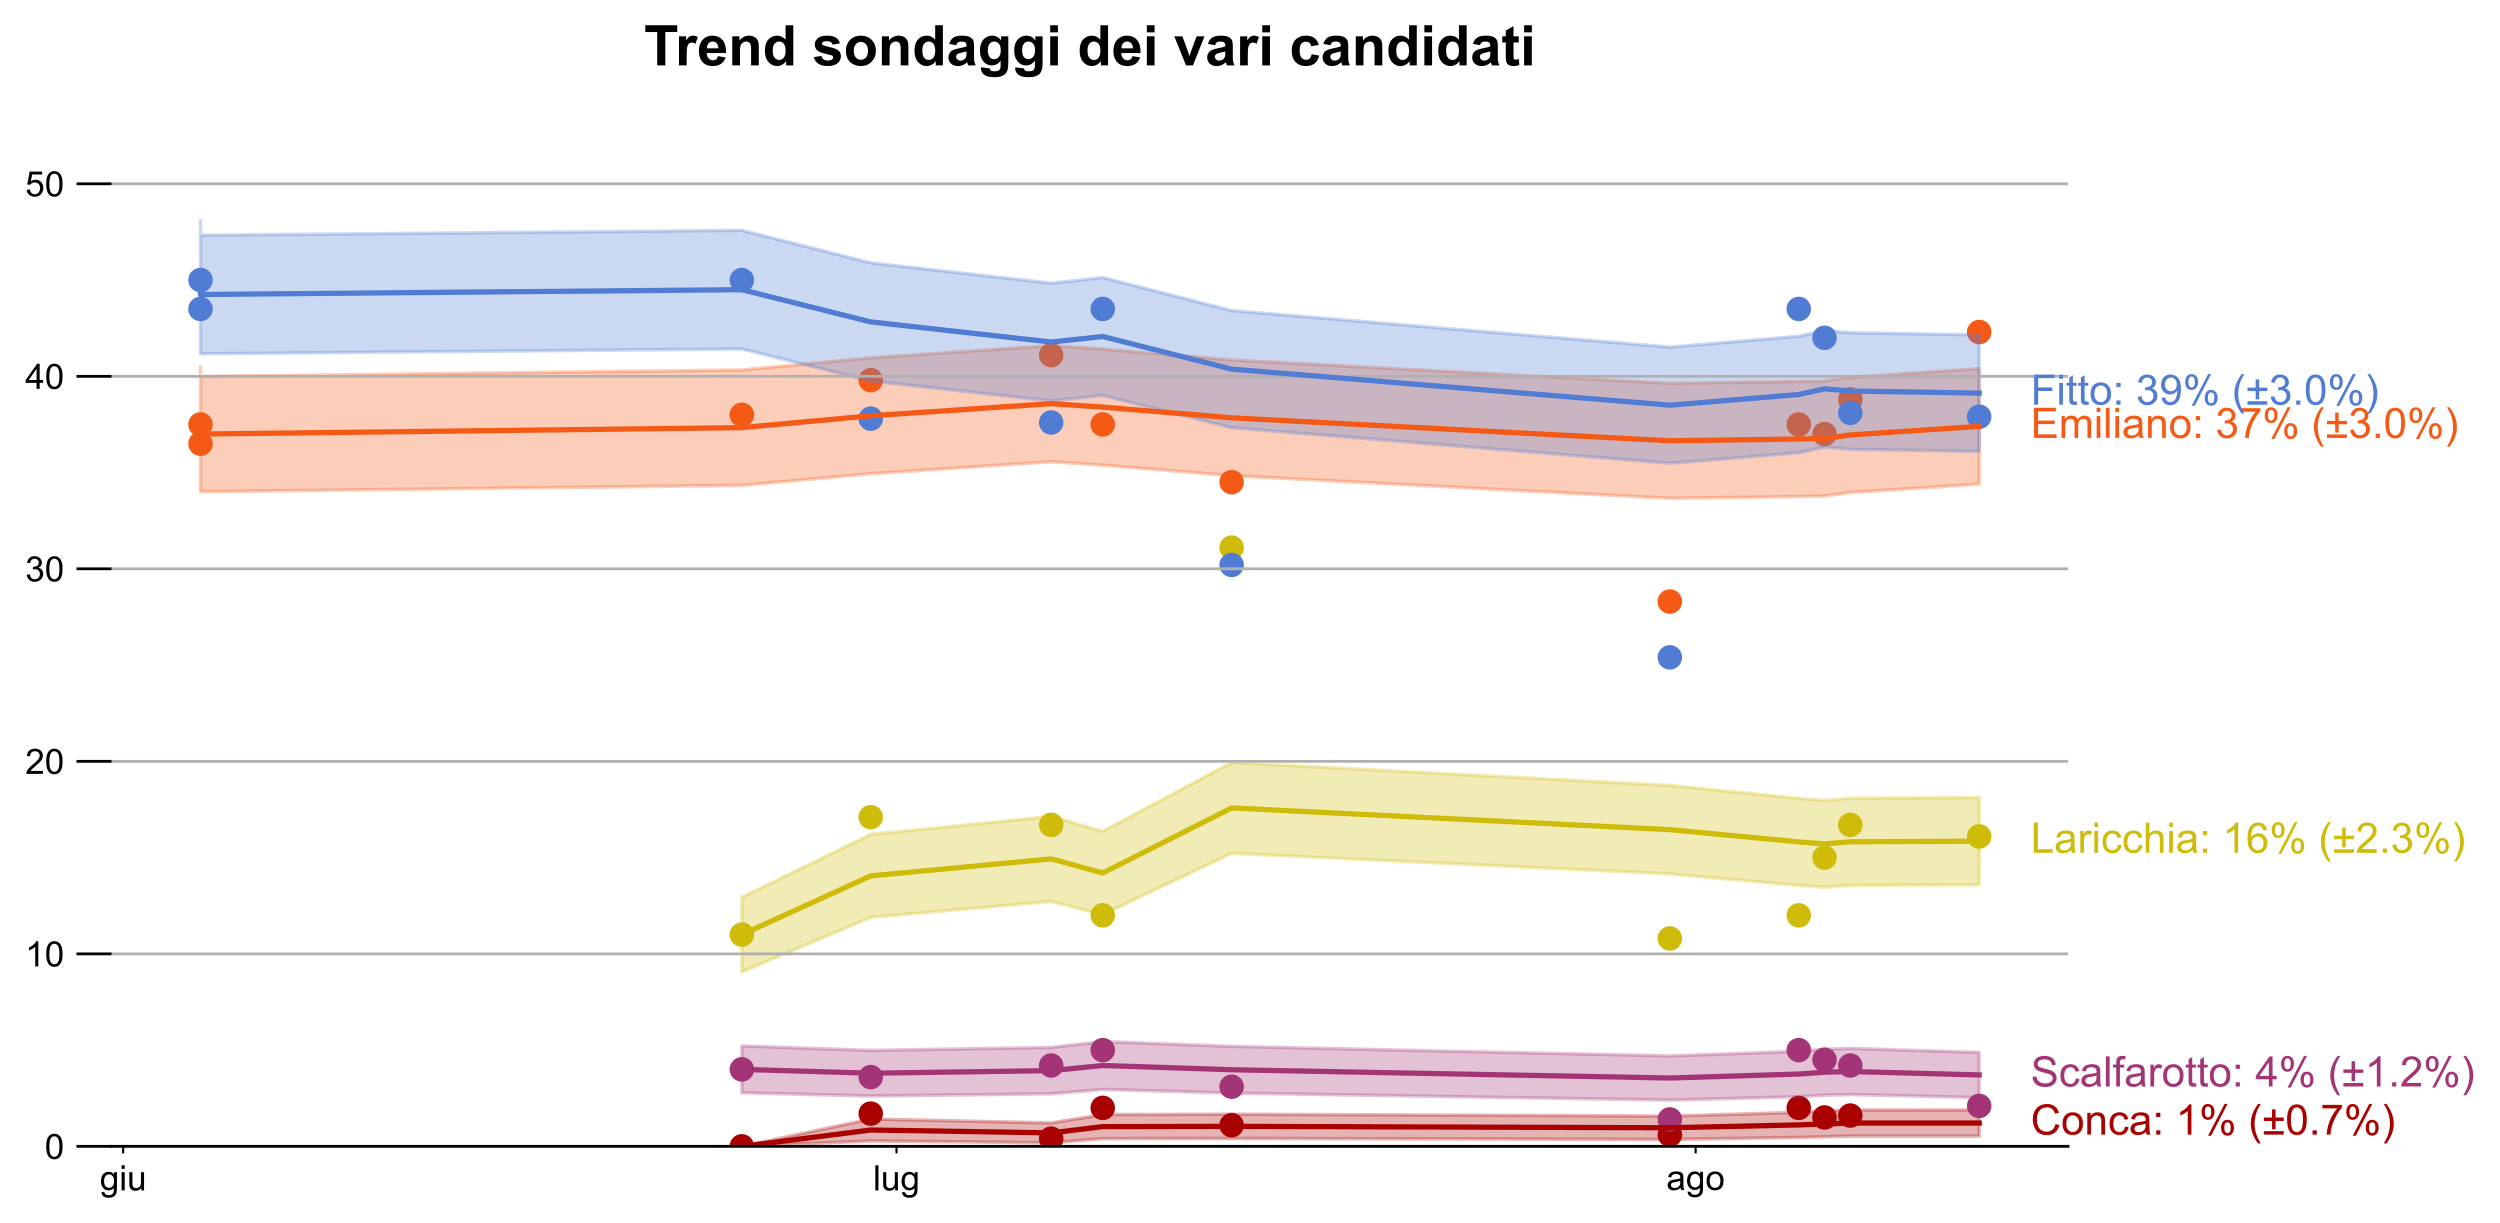 <?xml version="1.0" encoding="utf-8" standalone="no"?>
<!DOCTYPE svg PUBLIC "-//W3C//DTD SVG 1.1//EN"
  "http://www.w3.org/Graphics/SVG/1.1/DTD/svg11.dtd">
<!-- Created with matplotlib (https://matplotlib.org/) -->
<svg height="348.803pt" version="1.1" viewBox="0 0 712.996 348.803" width="712.996pt" xmlns="http://www.w3.org/2000/svg" xmlns:xlink="http://www.w3.org/1999/xlink">
 <defs>
  <style type="text/css">
*{stroke-linecap:butt;stroke-linejoin:round;}
  </style>
 </defs>
 <g id="figure_1">
  <g id="patch_1">
   <path d="M 0 348.803 
L 712.996 348.803 
L 712.996 -0 
L 0 -0 
z
" style="fill:#ffffff;"/>
  </g>
  <g id="axes_1">
   <g id="patch_2">
    <path d="M 31.822 326.94 
L 589.822 326.94 
L 589.822 49.74 
L 31.822 49.74 
z
" style="fill:#ffffff;"/>
   </g>
   <g id="PolyCollection_1">
    <defs>
     <path d="M 211.573 -21.863 
L 211.573 -21.863 
L 248.332 -23.405 
L 299.794 -22.869 
L 314.498 -24.063 
L 351.257 -24.12 
L 476.237 -23.84 
L 512.996 -24.408 
L 520.348 -24.597 
L 527.699 -24.79 
L 564.458 -24.79 
L 564.458 -32.234 
L 564.458 -32.234 
L 527.699 -32.234 
L 520.348 -31.893 
L 512.996 -31.553 
L 476.237 -30.5 
L 351.257 -31.025 
L 314.498 -30.918 
L 299.794 -28.543 
L 248.332 -29.653 
L 211.573 -21.863 
z
" id="m0684ade744" style="stroke:#a90000;stroke-opacity:0.3;"/>
    </defs>
    <g clip-path="url(#pd776c82b28)">
     <use style="fill:#a90000;fill-opacity:0.3;stroke:#a90000;stroke-opacity:0.3;" x="0" xlink:href="#m0684ade744" y="348.803"/>
    </g>
   </g>
   <g id="PathCollection_1">
    <defs>
     <path d="M 0 3 
C 0.796 3 1.559 2.684 2.121 2.121 
C 2.684 1.559 3 0.796 3 0 
C 3 -0.796 2.684 -1.559 2.121 -2.121 
C 1.559 -2.684 0.796 -3 0 -3 
C -0.796 -3 -1.559 -2.684 -2.121 -2.121 
C -2.684 -1.559 -3 -0.796 -3 0 
C -3 0.796 -2.684 1.559 -2.121 2.121 
C -1.559 2.684 -0.796 3 0 3 
z
" id="mf97f4b80a6" style="stroke:#a90000;"/>
    </defs>
    <g clip-path="url(#pd776c82b28)">
     <use style="fill:#a90000;stroke:#a90000;" x="211.573" xlink:href="#mf97f4b80a6" y="326.94"/>
     <use style="fill:#a90000;stroke:#a90000;" x="248.332" xlink:href="#mf97f4b80a6" y="317.606"/>
     <use style="fill:#a90000;stroke:#a90000;" x="299.794" xlink:href="#mf97f4b80a6" y="324.744"/>
     <use style="fill:#a90000;stroke:#a90000;" x="314.498" xlink:href="#mf97f4b80a6" y="315.959"/>
     <use style="fill:#a90000;stroke:#a90000;" x="351.257" xlink:href="#mf97f4b80a6" y="320.901"/>
     <use style="fill:#a90000;stroke:#a90000;" x="476.237" xlink:href="#mf97f4b80a6" y="323.646"/>
     <use style="fill:#a90000;stroke:#a90000;" x="512.996" xlink:href="#mf97f4b80a6" y="315.959"/>
     <use style="fill:#a90000;stroke:#a90000;" x="520.348" xlink:href="#mf97f4b80a6" y="318.704"/>
     <use style="fill:#a90000;stroke:#a90000;" x="527.699" xlink:href="#mf97f4b80a6" y="318.155"/>
    </g>
   </g>
   <g id="PolyCollection_2">
    <defs>
     <path d="M 211.573 -50.493 
L 211.573 -37.156 
L 248.332 -36.22 
L 299.794 -36.843 
L 314.498 -38.096 
L 351.257 -37.062 
L 476.237 -35.057 
L 512.996 -36.02 
L 520.348 -36.453 
L 527.699 -36.635 
L 564.458 -35.8 
L 564.458 -48.664 
L 564.458 -48.664 
L 527.699 -49.793 
L 520.348 -49.548 
L 512.996 -48.962 
L 476.237 -47.651 
L 351.257 -50.367 
L 314.498 -51.748 
L 299.794 -50.073 
L 248.332 -49.233 
L 211.573 -50.493 
z
" id="m49592d110e" style="stroke:#a33475;stroke-opacity:0.3;"/>
    </defs>
    <g clip-path="url(#pd776c82b28)">
     <use style="fill:#a33475;fill-opacity:0.3;stroke:#a33475;stroke-opacity:0.3;" x="0" xlink:href="#m49592d110e" y="348.803"/>
    </g>
   </g>
   <g id="PathCollection_2">
    <defs>
     <path d="M 0 3 
C 0.796 3 1.559 2.684 2.121 2.121 
C 2.684 1.559 3 0.796 3 0 
C 3 -0.796 2.684 -1.559 2.121 -2.121 
C 1.559 -2.684 0.796 -3 0 -3 
C -0.796 -3 -1.559 -2.684 -2.121 -2.121 
C -2.684 -1.559 -3 -0.796 -3 0 
C -3 0.796 -2.684 1.559 -2.121 2.121 
C -1.559 2.684 -0.796 3 0 3 
z
" id="me84d16ad30" style="stroke:#a33475;"/>
    </defs>
    <g clip-path="url(#pd776c82b28)">
     <use style="fill:#a33475;stroke:#a33475;" x="211.573" xlink:href="#me84d16ad30" y="304.978"/>
     <use style="fill:#a33475;stroke:#a33475;" x="248.332" xlink:href="#me84d16ad30" y="307.174"/>
     <use style="fill:#a33475;stroke:#a33475;" x="299.794" xlink:href="#me84d16ad30" y="303.88"/>
     <use style="fill:#a33475;stroke:#a33475;" x="314.498" xlink:href="#me84d16ad30" y="299.488"/>
     <use style="fill:#a33475;stroke:#a33475;" x="351.257" xlink:href="#me84d16ad30" y="309.92"/>
     <use style="fill:#a33475;stroke:#a33475;" x="476.237" xlink:href="#me84d16ad30" y="319.253"/>
     <use style="fill:#a33475;stroke:#a33475;" x="512.996" xlink:href="#me84d16ad30" y="299.488"/>
     <use style="fill:#a33475;stroke:#a33475;" x="520.348" xlink:href="#me84d16ad30" y="302.233"/>
     <use style="fill:#a33475;stroke:#a33475;" x="527.699" xlink:href="#me84d16ad30" y="303.88"/>
     <use style="fill:#a33475;stroke:#a33475;" x="564.458" xlink:href="#me84d16ad30" y="315.41"/>
    </g>
   </g>
   <g id="PolyCollection_3">
    <defs>
     <path d="M 211.573 -92.905 
L 211.573 -71.61 
L 248.332 -87.178 
L 299.794 -91.724 
L 314.498 -87.949 
L 351.257 -105.431 
L 476.237 -99.564 
L 512.996 -96.273 
L 520.348 -95.747 
L 527.699 -96.314 
L 564.458 -96.458 
L 564.458 -121.314 
L 564.458 -121.314 
L 527.699 -121.153 
L 520.348 -120.515 
L 512.996 -121.107 
L 476.237 -124.796 
L 351.257 -131.338 
L 314.498 -111.705 
L 299.794 -115.982 
L 248.332 -110.829 
L 211.573 -92.905 
z
" id="m921dc2a97c" style="stroke:#cfbb0a;stroke-opacity:0.3;"/>
    </defs>
    <g clip-path="url(#pd776c82b28)">
     <use style="fill:#cfbb0a;fill-opacity:0.3;stroke:#cfbb0a;stroke-opacity:0.3;" x="0" xlink:href="#m921dc2a97c" y="348.803"/>
    </g>
   </g>
   <g id="PathCollection_3">
    <defs>
     <path d="M 0 3 
C 0.796 3 1.559 2.684 2.121 2.121 
C 2.684 1.559 3 0.796 3 0 
C 3 -0.796 2.684 -1.559 2.121 -2.121 
C 1.559 -2.684 0.796 -3 0 -3 
C -0.796 -3 -1.559 -2.684 -2.121 -2.121 
C -2.684 -1.559 -3 -0.796 -3 0 
C -3 0.796 -2.684 1.559 -2.121 2.121 
C -1.559 2.684 -0.796 3 0 3 
z
" id="m0a7b2b3f2d" style="stroke:#cfbb0a;"/>
    </defs>
    <g clip-path="url(#pd776c82b28)">
     <use style="fill:#cfbb0a;stroke:#cfbb0a;" x="211.573" xlink:href="#m0a7b2b3f2d" y="266.545"/>
     <use style="fill:#cfbb0a;stroke:#cfbb0a;" x="248.332" xlink:href="#m0a7b2b3f2d" y="233.053"/>
     <use style="fill:#cfbb0a;stroke:#cfbb0a;" x="299.794" xlink:href="#m0a7b2b3f2d" y="235.249"/>
     <use style="fill:#cfbb0a;stroke:#cfbb0a;" x="314.498" xlink:href="#m0a7b2b3f2d" y="261.055"/>
     <use style="fill:#cfbb0a;stroke:#cfbb0a;" x="351.257" xlink:href="#m0a7b2b3f2d" y="156.187"/>
     <use style="fill:#cfbb0a;stroke:#cfbb0a;" x="476.237" xlink:href="#m0a7b2b3f2d" y="267.643"/>
     <use style="fill:#cfbb0a;stroke:#cfbb0a;" x="512.996" xlink:href="#m0a7b2b3f2d" y="261.055"/>
     <use style="fill:#cfbb0a;stroke:#cfbb0a;" x="520.348" xlink:href="#m0a7b2b3f2d" y="244.583"/>
     <use style="fill:#cfbb0a;stroke:#cfbb0a;" x="527.699" xlink:href="#m0a7b2b3f2d" y="235.249"/>
     <use style="fill:#cfbb0a;stroke:#cfbb0a;" x="564.458" xlink:href="#m0a7b2b3f2d" y="238.544"/>
    </g>
   </g>
   <g id="PolyCollection_4">
    <defs>
     <path d="M 57.186 -244.229 
L 57.186 -211.28 
L 57.186 -208.579 
L 211.573 -210.379 
L 248.332 -213.711 
L 299.794 -217.119 
L 314.498 -216.145 
L 351.257 -213.132 
L 476.237 -206.69 
L 512.996 -207.2 
L 520.348 -207.338 
L 527.699 -208.334 
L 564.458 -210.739 
L 564.458 -243.671 
L 564.458 -243.671 
L 527.699 -241.185 
L 520.348 -240.155 
L 512.996 -240.012 
L 476.237 -239.485 
L 351.257 -246.141 
L 314.498 -249.247 
L 299.794 -250.249 
L 248.332 -246.739 
L 211.573 -243.299 
L 57.186 -241.439 
L 57.186 -244.229 
z
" id="m15ef8a13a1" style="stroke:#f55916;stroke-opacity:0.3;"/>
    </defs>
    <g clip-path="url(#pd776c82b28)">
     <use style="fill:#f55916;fill-opacity:0.3;stroke:#f55916;stroke-opacity:0.3;" x="0" xlink:href="#m15ef8a13a1" y="348.803"/>
    </g>
   </g>
   <g id="PathCollection_4">
    <defs>
     <path d="M 0 3 
C 0.796 3 1.559 2.684 2.121 2.121 
C 2.684 1.559 3 0.796 3 0 
C 3 -0.796 2.684 -1.559 2.121 -2.121 
C 1.559 -2.684 0.796 -3 0 -3 
C -0.796 -3 -1.559 -2.684 -2.121 -2.121 
C -2.684 -1.559 -3 -0.796 -3 0 
C -3 0.796 -2.684 1.559 -2.121 2.121 
C -1.559 2.684 -0.796 3 0 3 
z
" id="m35e2f40c7d" style="stroke:#f55916;"/>
    </defs>
    <g clip-path="url(#pd776c82b28)">
     <use style="fill:#f55916;stroke:#f55916;" x="57.186" xlink:href="#m35e2f40c7d" y="121.048"/>
     <use style="fill:#f55916;stroke:#f55916;" x="57.186" xlink:href="#m35e2f40c7d" y="126.539"/>
     <use style="fill:#f55916;stroke:#f55916;" x="211.573" xlink:href="#m35e2f40c7d" y="118.303"/>
     <use style="fill:#f55916;stroke:#f55916;" x="248.332" xlink:href="#m35e2f40c7d" y="108.42"/>
     <use style="fill:#f55916;stroke:#f55916;" x="299.794" xlink:href="#m35e2f40c7d" y="101.283"/>
     <use style="fill:#f55916;stroke:#f55916;" x="314.498" xlink:href="#m35e2f40c7d" y="121.048"/>
     <use style="fill:#f55916;stroke:#f55916;" x="351.257" xlink:href="#m35e2f40c7d" y="137.52"/>
     <use style="fill:#f55916;stroke:#f55916;" x="476.237" xlink:href="#m35e2f40c7d" y="171.56"/>
     <use style="fill:#f55916;stroke:#f55916;" x="512.996" xlink:href="#m35e2f40c7d" y="121.048"/>
     <use style="fill:#f55916;stroke:#f55916;" x="520.348" xlink:href="#m35e2f40c7d" y="123.793"/>
     <use style="fill:#f55916;stroke:#f55916;" x="527.699" xlink:href="#m35e2f40c7d" y="113.911"/>
     <use style="fill:#f55916;stroke:#f55916;" x="564.458" xlink:href="#m35e2f40c7d" y="94.694"/>
    </g>
   </g>
   <g id="PolyCollection_5">
    <defs>
     <path d="M 57.186 -285.863 
L 57.186 -252.003 
L 57.186 -247.913 
L 211.573 -249.276 
L 248.332 -240.152 
L 299.794 -234.47 
L 314.498 -236.028 
L 351.257 -226.823 
L 476.237 -216.686 
L 512.996 -219.693 
L 520.348 -221.287 
L 527.699 -220.672 
L 564.458 -220.069 
L 564.458 -253.284 
L 564.458 -253.284 
L 527.699 -253.904 
L 520.348 -254.536 
L 512.996 -252.898 
L 476.237 -249.804 
L 351.257 -260.216 
L 314.498 -269.627 
L 299.794 -268.037 
L 248.332 -273.83 
L 211.573 -283.099 
L 57.186 -281.717 
L 57.186 -285.863 
z
" id="m60227c0735" style="stroke:#507cd4;stroke-opacity:0.3;"/>
    </defs>
    <g clip-path="url(#pd776c82b28)">
     <use style="fill:#507cd4;fill-opacity:0.3;stroke:#507cd4;stroke-opacity:0.3;" x="0" xlink:href="#m60227c0735" y="348.803"/>
    </g>
   </g>
   <g id="PathCollection_5">
    <defs>
     <path d="M 0 3 
C 0.796 3 1.559 2.684 2.121 2.121 
C 2.684 1.559 3 0.796 3 0 
C 3 -0.796 2.684 -1.559 2.121 -2.121 
C 1.559 -2.684 0.796 -3 0 -3 
C -0.796 -3 -1.559 -2.684 -2.121 -2.121 
C -2.684 -1.559 -3 -0.796 -3 0 
C -3 0.796 -2.684 1.559 -2.121 2.121 
C -1.559 2.684 -0.796 3 0 3 
z
" id="m21b95f2ea3" style="stroke:#507cd4;"/>
    </defs>
    <g clip-path="url(#pd776c82b28)">
     <use style="fill:#507cd4;stroke:#507cd4;" x="57.186" xlink:href="#m21b95f2ea3" y="79.87"/>
     <use style="fill:#507cd4;stroke:#507cd4;" x="57.186" xlink:href="#m21b95f2ea3" y="88.105"/>
     <use style="fill:#507cd4;stroke:#507cd4;" x="211.573" xlink:href="#m21b95f2ea3" y="79.87"/>
     <use style="fill:#507cd4;stroke:#507cd4;" x="248.332" xlink:href="#m21b95f2ea3" y="119.401"/>
     <use style="fill:#507cd4;stroke:#507cd4;" x="299.794" xlink:href="#m21b95f2ea3" y="120.499"/>
     <use style="fill:#507cd4;stroke:#507cd4;" x="314.498" xlink:href="#m21b95f2ea3" y="88.105"/>
     <use style="fill:#507cd4;stroke:#507cd4;" x="351.257" xlink:href="#m21b95f2ea3" y="161.128"/>
     <use style="fill:#507cd4;stroke:#507cd4;" x="476.237" xlink:href="#m21b95f2ea3" y="187.483"/>
     <use style="fill:#507cd4;stroke:#507cd4;" x="512.996" xlink:href="#m21b95f2ea3" y="88.105"/>
     <use style="fill:#507cd4;stroke:#507cd4;" x="520.348" xlink:href="#m21b95f2ea3" y="96.341"/>
     <use style="fill:#507cd4;stroke:#507cd4;" x="527.699" xlink:href="#m21b95f2ea3" y="117.754"/>
     <use style="fill:#507cd4;stroke:#507cd4;" x="564.458" xlink:href="#m21b95f2ea3" y="118.852"/>
    </g>
   </g>
   <g id="matplotlib.axis_1">
    <g id="xtick_1">
     <g id="line2d_1">
      <defs>
       <path d="M 0 0 
L 0 2 
" id="m50c70772ca" style="stroke:#000000;stroke-width:0.6;"/>
      </defs>
      <g>
       <use style="stroke:#000000;stroke-width:0.6;" x="35.13" xlink:href="#m50c70772ca" y="326.94"/>
      </g>
     </g>
     <g id="text_1">
      <!-- giu -->
      <defs>
       <path d="M 4.984 -4.297 
L 13.531 -5.562 
Q 14.062 -9.516 16.5 -11.328 
Q 19.781 -13.766 25.438 -13.766 
Q 31.547 -13.766 34.859 -11.328 
Q 38.188 -8.891 39.359 -4.5 
Q 40.047 -1.812 39.984 6.781 
Q 34.234 0 25.641 0 
Q 14.938 0 9.078 7.719 
Q 3.219 15.438 3.219 26.219 
Q 3.219 33.641 5.906 39.906 
Q 8.594 46.188 13.688 49.609 
Q 18.797 53.031 25.688 53.031 
Q 34.859 53.031 40.828 45.609 
L 40.828 51.859 
L 48.922 51.859 
L 48.922 7.031 
Q 48.922 -5.078 46.453 -10.125 
Q 44 -15.188 38.641 -18.109 
Q 33.297 -21.047 25.484 -21.047 
Q 16.219 -21.047 10.5 -16.875 
Q 4.781 -12.703 4.984 -4.297 
z
M 12.25 26.859 
Q 12.25 16.656 16.297 11.969 
Q 20.359 7.281 26.469 7.281 
Q 32.516 7.281 36.609 11.938 
Q 40.719 16.609 40.719 26.562 
Q 40.719 36.078 36.5 40.906 
Q 32.281 45.75 26.312 45.75 
Q 20.453 45.75 16.344 40.984 
Q 12.25 36.234 12.25 26.859 
z
" id="ArialMT-103"/>
       <path d="M 6.641 61.469 
L 6.641 71.578 
L 15.438 71.578 
L 15.438 61.469 
z
M 6.641 0 
L 6.641 51.859 
L 15.438 51.859 
L 15.438 0 
z
" id="ArialMT-105"/>
       <path d="M 40.578 0 
L 40.578 7.625 
Q 34.516 -1.172 24.125 -1.172 
Q 19.531 -1.172 15.547 0.578 
Q 11.578 2.344 9.641 5 
Q 7.719 7.672 6.938 11.531 
Q 6.391 14.109 6.391 19.734 
L 6.391 51.859 
L 15.188 51.859 
L 15.188 23.094 
Q 15.188 16.219 15.719 13.812 
Q 16.547 10.359 19.234 8.375 
Q 21.922 6.391 25.875 6.391 
Q 29.828 6.391 33.297 8.422 
Q 36.766 10.453 38.203 13.938 
Q 39.656 17.438 39.656 24.078 
L 39.656 51.859 
L 48.438 51.859 
L 48.438 0 
z
" id="ArialMT-117"/>
      </defs>
      <g transform="translate(28.458 339.498)scale(0.1 -0.1)">
       <use xlink:href="#ArialMT-103"/>
       <use x="55.615" xlink:href="#ArialMT-105"/>
       <use x="77.832" xlink:href="#ArialMT-117"/>
      </g>
     </g>
    </g>
    <g id="xtick_2">
     <g id="line2d_2">
      <g>
       <use style="stroke:#000000;stroke-width:0.6;" x="255.684" xlink:href="#m50c70772ca" y="326.94"/>
      </g>
     </g>
     <g id="text_2">
      <!-- lug -->
      <defs>
       <path d="M 6.391 0 
L 6.391 71.578 
L 15.188 71.578 
L 15.188 0 
z
" id="ArialMT-108"/>
      </defs>
      <g transform="translate(249.012 339.498)scale(0.1 -0.1)">
       <use xlink:href="#ArialMT-108"/>
       <use x="22.217" xlink:href="#ArialMT-117"/>
       <use x="77.832" xlink:href="#ArialMT-103"/>
      </g>
     </g>
    </g>
    <g id="xtick_3">
     <g id="line2d_3">
      <g>
       <use style="stroke:#000000;stroke-width:0.6;" x="483.589" xlink:href="#m50c70772ca" y="326.94"/>
      </g>
     </g>
     <g id="text_3">
      <!-- ago -->
      <defs>
       <path d="M 40.438 6.391 
Q 35.547 2.25 31.031 0.531 
Q 26.516 -1.172 21.344 -1.172 
Q 12.797 -1.172 8.203 3 
Q 3.609 7.172 3.609 13.672 
Q 3.609 17.484 5.344 20.625 
Q 7.078 23.781 9.891 25.688 
Q 12.703 27.594 16.219 28.562 
Q 18.797 29.25 24.031 29.891 
Q 34.672 31.156 39.703 32.906 
Q 39.75 34.719 39.75 35.203 
Q 39.75 40.578 37.25 42.781 
Q 33.891 45.75 27.25 45.75 
Q 21.047 45.75 18.094 43.578 
Q 15.141 41.406 13.719 35.891 
L 5.125 37.062 
Q 6.297 42.578 8.984 45.969 
Q 11.672 49.359 16.75 51.188 
Q 21.828 53.031 28.516 53.031 
Q 35.156 53.031 39.297 51.469 
Q 43.453 49.906 45.406 47.531 
Q 47.359 45.172 48.141 41.547 
Q 48.578 39.312 48.578 33.453 
L 48.578 21.734 
Q 48.578 9.469 49.141 6.219 
Q 49.703 2.984 51.375 0 
L 42.188 0 
Q 40.828 2.734 40.438 6.391 
z
M 39.703 26.031 
Q 34.906 24.078 25.344 22.703 
Q 19.922 21.922 17.672 20.938 
Q 15.438 19.969 14.203 18.094 
Q 12.984 16.219 12.984 13.922 
Q 12.984 10.406 15.641 8.062 
Q 18.312 5.719 23.438 5.719 
Q 28.516 5.719 32.469 7.938 
Q 36.422 10.156 38.281 14.016 
Q 39.703 17 39.703 22.797 
z
" id="ArialMT-97"/>
       <path d="M 3.328 25.922 
Q 3.328 40.328 11.328 47.266 
Q 18.016 53.031 27.641 53.031 
Q 38.328 53.031 45.109 46.016 
Q 51.906 39.016 51.906 26.656 
Q 51.906 16.656 48.906 10.906 
Q 45.906 5.172 40.156 2 
Q 34.422 -1.172 27.641 -1.172 
Q 16.75 -1.172 10.031 5.812 
Q 3.328 12.797 3.328 25.922 
z
M 12.359 25.922 
Q 12.359 15.969 16.703 11.016 
Q 21.047 6.062 27.641 6.062 
Q 34.188 6.062 38.531 11.031 
Q 42.875 16.016 42.875 26.219 
Q 42.875 35.844 38.5 40.797 
Q 34.125 45.75 27.641 45.75 
Q 21.047 45.75 16.703 40.812 
Q 12.359 35.891 12.359 25.922 
z
" id="ArialMT-111"/>
      </defs>
      <g transform="translate(475.247 339.381)scale(0.1 -0.1)">
       <use xlink:href="#ArialMT-97"/>
       <use x="55.615" xlink:href="#ArialMT-103"/>
       <use x="111.23" xlink:href="#ArialMT-111"/>
      </g>
     </g>
    </g>
   </g>
   <g id="matplotlib.axis_2">
    <g id="ytick_1">
     <g id="line2d_4">
      <path clip-path="url(#pd776c82b28)" d="M 31.822 326.94 
L 589.822 326.94 
" style="fill:none;stroke:#b0b0b0;stroke-linecap:square;stroke-width:0.8;"/>
     </g>
     <g id="line2d_5">
      <defs>
       <path d="M 0 0 
L -10 0 
" id="m7cafe584ad" style="stroke:#000000;stroke-width:0.8;"/>
      </defs>
      <g>
       <use style="stroke:#000000;stroke-width:0.8;" x="31.822" xlink:href="#m7cafe584ad" y="326.94"/>
      </g>
     </g>
     <g id="text_4">
      <!-- 0 -->
      <defs>
       <path d="M 4.156 35.297 
Q 4.156 48 6.766 55.734 
Q 9.375 63.484 14.516 67.672 
Q 19.672 71.875 27.484 71.875 
Q 33.25 71.875 37.594 69.547 
Q 41.938 67.234 44.766 62.859 
Q 47.609 58.5 49.219 52.219 
Q 50.828 45.953 50.828 35.297 
Q 50.828 22.703 48.234 14.969 
Q 45.656 7.234 40.5 3 
Q 35.359 -1.219 27.484 -1.219 
Q 17.141 -1.219 11.234 6.203 
Q 4.156 15.141 4.156 35.297 
z
M 13.188 35.297 
Q 13.188 17.672 17.312 11.828 
Q 21.438 6 27.484 6 
Q 33.547 6 37.672 11.859 
Q 41.797 17.719 41.797 35.297 
Q 41.797 52.984 37.672 58.781 
Q 33.547 64.594 27.391 64.594 
Q 21.344 64.594 17.719 59.469 
Q 13.188 52.938 13.188 35.297 
z
" id="ArialMT-48"/>
      </defs>
      <g transform="translate(12.761 330.519)scale(0.1 -0.1)">
       <use xlink:href="#ArialMT-48"/>
      </g>
     </g>
    </g>
    <g id="ytick_2">
     <g id="line2d_6">
      <path clip-path="url(#pd776c82b28)" d="M 31.822 272.036 
L 589.822 272.036 
" style="fill:none;stroke:#b0b0b0;stroke-linecap:square;stroke-width:0.8;"/>
     </g>
     <g id="line2d_7">
      <g>
       <use style="stroke:#000000;stroke-width:0.8;" x="31.822" xlink:href="#m7cafe584ad" y="272.036"/>
      </g>
     </g>
     <g id="text_5">
      <!-- 10 -->
      <defs>
       <path d="M 37.25 0 
L 28.469 0 
L 28.469 56 
Q 25.297 52.984 20.141 49.953 
Q 14.984 46.922 10.891 45.406 
L 10.891 53.906 
Q 18.266 57.375 23.781 62.297 
Q 29.297 67.234 31.594 71.875 
L 37.25 71.875 
z
" id="ArialMT-49"/>
      </defs>
      <g transform="translate(7.2 275.614)scale(0.1 -0.1)">
       <use xlink:href="#ArialMT-49"/>
       <use x="55.615" xlink:href="#ArialMT-48"/>
      </g>
     </g>
    </g>
    <g id="ytick_3">
     <g id="line2d_8">
      <path clip-path="url(#pd776c82b28)" d="M 31.822 217.131 
L 589.822 217.131 
" style="fill:none;stroke:#b0b0b0;stroke-linecap:square;stroke-width:0.8;"/>
     </g>
     <g id="line2d_9">
      <g>
       <use style="stroke:#000000;stroke-width:0.8;" x="31.822" xlink:href="#m7cafe584ad" y="217.131"/>
      </g>
     </g>
     <g id="text_6">
      <!-- 20 -->
      <defs>
       <path d="M 50.344 8.453 
L 50.344 0 
L 3.031 0 
Q 2.938 3.172 4.047 6.109 
Q 5.859 10.938 9.828 15.625 
Q 13.812 20.312 21.344 26.469 
Q 33.016 36.031 37.109 41.625 
Q 41.219 47.219 41.219 52.203 
Q 41.219 57.422 37.469 61 
Q 33.734 64.594 27.734 64.594 
Q 21.391 64.594 17.578 60.781 
Q 13.766 56.984 13.719 50.25 
L 4.688 51.172 
Q 5.609 61.281 11.656 66.578 
Q 17.719 71.875 27.938 71.875 
Q 38.234 71.875 44.234 66.156 
Q 50.25 60.453 50.25 52 
Q 50.25 47.703 48.484 43.547 
Q 46.734 39.406 42.656 34.812 
Q 38.578 30.219 29.109 22.219 
Q 21.188 15.578 18.938 13.203 
Q 16.703 10.844 15.234 8.453 
z
" id="ArialMT-50"/>
      </defs>
      <g transform="translate(7.2 220.71)scale(0.1 -0.1)">
       <use xlink:href="#ArialMT-50"/>
       <use x="55.615" xlink:href="#ArialMT-48"/>
      </g>
     </g>
    </g>
    <g id="ytick_4">
     <g id="line2d_10">
      <path clip-path="url(#pd776c82b28)" d="M 31.822 162.227 
L 589.822 162.227 
" style="fill:none;stroke:#b0b0b0;stroke-linecap:square;stroke-width:0.8;"/>
     </g>
     <g id="line2d_11">
      <g>
       <use style="stroke:#000000;stroke-width:0.8;" x="31.822" xlink:href="#m7cafe584ad" y="162.227"/>
      </g>
     </g>
     <g id="text_7">
      <!-- 30 -->
      <defs>
       <path d="M 4.203 18.891 
L 12.984 20.062 
Q 14.5 12.594 18.141 9.297 
Q 21.781 6 27 6 
Q 33.203 6 37.469 10.297 
Q 41.75 14.594 41.75 20.953 
Q 41.75 27 37.797 30.922 
Q 33.844 34.859 27.734 34.859 
Q 25.25 34.859 21.531 33.891 
L 22.516 41.609 
Q 23.391 41.5 23.922 41.5 
Q 29.547 41.5 34.031 44.422 
Q 38.531 47.359 38.531 53.469 
Q 38.531 58.297 35.25 61.469 
Q 31.984 64.656 26.812 64.656 
Q 21.688 64.656 18.266 61.422 
Q 14.844 58.203 13.875 51.766 
L 5.078 53.328 
Q 6.688 62.156 12.391 67.016 
Q 18.109 71.875 26.609 71.875 
Q 32.469 71.875 37.391 69.359 
Q 42.328 66.844 44.938 62.5 
Q 47.562 58.156 47.562 53.266 
Q 47.562 48.641 45.062 44.828 
Q 42.578 41.016 37.703 38.766 
Q 44.047 37.312 47.562 32.688 
Q 51.078 28.078 51.078 21.141 
Q 51.078 11.766 44.234 5.25 
Q 37.406 -1.266 26.953 -1.266 
Q 17.531 -1.266 11.297 4.344 
Q 5.078 9.969 4.203 18.891 
z
" id="ArialMT-51"/>
      </defs>
      <g transform="translate(7.2 165.805)scale(0.1 -0.1)">
       <use xlink:href="#ArialMT-51"/>
       <use x="55.615" xlink:href="#ArialMT-48"/>
      </g>
     </g>
    </g>
    <g id="ytick_5">
     <g id="line2d_12">
      <path clip-path="url(#pd776c82b28)" d="M 31.822 107.322 
L 589.822 107.322 
" style="fill:none;stroke:#b0b0b0;stroke-linecap:square;stroke-width:0.8;"/>
     </g>
     <g id="line2d_13">
      <g>
       <use style="stroke:#000000;stroke-width:0.8;" x="31.822" xlink:href="#m7cafe584ad" y="107.322"/>
      </g>
     </g>
     <g id="text_8">
      <!-- 40 -->
      <defs>
       <path d="M 32.328 0 
L 32.328 17.141 
L 1.266 17.141 
L 1.266 25.203 
L 33.938 71.578 
L 41.109 71.578 
L 41.109 25.203 
L 50.781 25.203 
L 50.781 17.141 
L 41.109 17.141 
L 41.109 0 
z
M 32.328 25.203 
L 32.328 57.469 
L 9.906 25.203 
z
" id="ArialMT-52"/>
      </defs>
      <g transform="translate(7.2 110.901)scale(0.1 -0.1)">
       <use xlink:href="#ArialMT-52"/>
       <use x="55.615" xlink:href="#ArialMT-48"/>
      </g>
     </g>
    </g>
    <g id="ytick_6">
     <g id="line2d_14">
      <path clip-path="url(#pd776c82b28)" d="M 31.822 52.418 
L 589.822 52.418 
" style="fill:none;stroke:#b0b0b0;stroke-linecap:square;stroke-width:0.8;"/>
     </g>
     <g id="line2d_15">
      <g>
       <use style="stroke:#000000;stroke-width:0.8;" x="31.822" xlink:href="#m7cafe584ad" y="52.418"/>
      </g>
     </g>
     <g id="text_9">
      <!-- 50 -->
      <defs>
       <path d="M 4.156 18.75 
L 13.375 19.531 
Q 14.406 12.797 18.141 9.391 
Q 21.875 6 27.156 6 
Q 33.5 6 37.891 10.781 
Q 42.281 15.578 42.281 23.484 
Q 42.281 31 38.062 35.344 
Q 33.844 39.703 27 39.703 
Q 22.75 39.703 19.328 37.766 
Q 15.922 35.844 13.969 32.766 
L 5.719 33.844 
L 12.641 70.609 
L 48.25 70.609 
L 48.25 62.203 
L 19.672 62.203 
L 15.828 42.969 
Q 22.266 47.469 29.344 47.469 
Q 38.719 47.469 45.156 40.969 
Q 51.609 34.469 51.609 24.266 
Q 51.609 14.547 45.953 7.469 
Q 39.062 -1.219 27.156 -1.219 
Q 17.391 -1.219 11.203 4.25 
Q 5.031 9.719 4.156 18.75 
z
" id="ArialMT-53"/>
      </defs>
      <g transform="translate(7.2 55.996)scale(0.1 -0.1)">
       <use xlink:href="#ArialMT-53"/>
       <use x="55.615" xlink:href="#ArialMT-48"/>
      </g>
     </g>
    </g>
   </g>
   <g id="line2d_16">
    <path clip-path="url(#pd776c82b28)" d="M 211.573 326.94 
L 248.332 322.273 
L 299.794 323.097 
L 314.498 321.312 
L 351.257 321.23 
L 476.237 321.633 
L 512.996 320.822 
L 520.348 320.557 
L 527.699 320.29 
L 564.458 320.29 
" style="fill:none;stroke:#a90000;stroke-linecap:square;stroke-width:1.5;"/>
   </g>
   <g id="line2d_17">
    <path clip-path="url(#pd776c82b28)" d="M 211.573 304.978 
L 248.332 306.076 
L 299.794 305.344 
L 314.498 303.88 
L 351.257 305.088 
L 476.237 307.449 
L 512.996 306.312 
L 520.348 305.802 
L 527.699 305.588 
L 564.458 306.57 
" style="fill:none;stroke:#a33475;stroke-linecap:square;stroke-width:1.5;"/>
   </g>
   <g id="line2d_18">
    <path clip-path="url(#pd776c82b28)" d="M 211.573 266.545 
L 248.332 249.799 
L 299.794 244.949 
L 314.498 248.976 
L 351.257 230.418 
L 476.237 236.622 
L 512.996 240.112 
L 520.348 240.671 
L 527.699 240.069 
L 564.458 239.916 
" style="fill:none;stroke:#cfbb0a;stroke-linecap:square;stroke-width:1.5;"/>
   </g>
   <g id="line2d_19">
    <path clip-path="url(#pd776c82b28)" d="M 57.186 121.048 
L 57.186 123.793 
L 211.573 121.963 
L 248.332 118.577 
L 299.794 115.118 
L 314.498 116.107 
L 351.257 119.166 
L 476.237 125.715 
L 512.996 125.196 
L 520.348 125.056 
L 527.699 124.043 
L 564.458 121.597 
" style="fill:none;stroke:#f55916;stroke-linecap:square;stroke-width:1.5;"/>
   </g>
   <g id="line2d_20">
    <path clip-path="url(#pd776c82b28)" d="M 57.186 79.87 
L 57.186 83.988 
L 211.573 82.615 
L 248.332 91.812 
L 299.794 97.549 
L 314.498 95.975 
L 351.257 105.283 
L 476.237 115.558 
L 512.996 112.507 
L 520.348 110.891 
L 527.699 111.515 
L 564.458 112.126 
" style="fill:none;stroke:#507cd4;stroke-linecap:square;stroke-width:1.5;"/>
   </g>
   <g id="patch_3">
    <path d="M 31.822 326.94 
L 589.822 326.94 
" style="fill:none;stroke:#000000;stroke-linecap:square;stroke-linejoin:miter;stroke-width:0.8;"/>
   </g>
   <g id="text_10">
    <!-- Conca: 1% (±0.7%) -->
    <defs>
     <path d="M 58.797 25.094 
L 68.266 22.703 
Q 65.281 11.031 57.547 4.906 
Q 49.812 -1.219 38.625 -1.219 
Q 27.047 -1.219 19.797 3.484 
Q 12.547 8.203 8.766 17.141 
Q 4.984 26.078 4.984 36.328 
Q 4.984 47.516 9.25 55.828 
Q 13.531 64.156 21.406 68.469 
Q 29.297 72.797 38.766 72.797 
Q 49.516 72.797 56.828 67.328 
Q 64.156 61.859 67.047 51.953 
L 57.719 49.75 
Q 55.219 57.562 50.484 61.125 
Q 45.75 64.703 38.578 64.703 
Q 30.328 64.703 24.781 60.734 
Q 19.234 56.781 16.984 50.109 
Q 14.75 43.453 14.75 36.375 
Q 14.75 27.25 17.406 20.438 
Q 20.062 13.625 25.672 10.25 
Q 31.297 6.891 37.844 6.891 
Q 45.797 6.891 51.312 11.469 
Q 56.844 16.062 58.797 25.094 
z
" id="ArialMT-67"/>
     <path d="M 6.594 0 
L 6.594 51.859 
L 14.5 51.859 
L 14.5 44.484 
Q 20.219 53.031 31 53.031 
Q 35.688 53.031 39.625 51.344 
Q 43.562 49.656 45.516 46.922 
Q 47.469 44.188 48.25 40.438 
Q 48.734 37.984 48.734 31.891 
L 48.734 0 
L 39.938 0 
L 39.938 31.547 
Q 39.938 36.922 38.906 39.578 
Q 37.891 42.234 35.281 43.812 
Q 32.672 45.406 29.156 45.406 
Q 23.531 45.406 19.453 41.844 
Q 15.375 38.281 15.375 28.328 
L 15.375 0 
z
" id="ArialMT-110"/>
     <path d="M 40.438 19 
L 49.078 17.875 
Q 47.656 8.938 41.812 3.875 
Q 35.984 -1.172 27.484 -1.172 
Q 16.844 -1.172 10.375 5.781 
Q 3.906 12.75 3.906 25.734 
Q 3.906 34.125 6.688 40.422 
Q 9.469 46.734 15.156 49.875 
Q 20.844 53.031 27.547 53.031 
Q 35.984 53.031 41.359 48.75 
Q 46.734 44.484 48.25 36.625 
L 39.703 35.297 
Q 38.484 40.531 35.375 43.156 
Q 32.281 45.797 27.875 45.797 
Q 21.234 45.797 17.078 41.031 
Q 12.938 36.281 12.938 25.984 
Q 12.938 15.531 16.938 10.797 
Q 20.953 6.062 27.391 6.062 
Q 32.562 6.062 36.031 9.234 
Q 39.5 12.406 40.438 19 
z
" id="ArialMT-99"/>
     <path d="M 9.031 41.844 
L 9.031 51.859 
L 19.047 51.859 
L 19.047 41.844 
z
M 9.031 0 
L 9.031 10.016 
L 19.047 10.016 
L 19.047 0 
z
" id="ArialMT-58"/>
     <path id="ArialMT-32"/>
     <path d="M 5.812 54.391 
Q 5.812 62.062 9.672 67.422 
Q 13.531 72.797 20.844 72.797 
Q 27.594 72.797 32 67.984 
Q 36.422 63.188 36.422 53.859 
Q 36.422 44.781 31.953 39.875 
Q 27.484 34.969 20.953 34.969 
Q 14.453 34.969 10.125 39.797 
Q 5.812 44.625 5.812 54.391 
z
M 21.094 66.75 
Q 17.828 66.75 15.656 63.906 
Q 13.484 61.078 13.484 53.516 
Q 13.484 46.625 15.672 43.812 
Q 17.875 41.016 21.094 41.016 
Q 24.422 41.016 26.594 43.844 
Q 28.766 46.688 28.766 54.203 
Q 28.766 61.141 26.562 63.938 
Q 24.359 66.75 21.094 66.75 
z
M 21.141 -2.641 
L 60.297 72.797 
L 67.438 72.797 
L 28.422 -2.641 
z
M 52.094 16.797 
Q 52.094 24.516 55.953 29.859 
Q 59.812 35.203 67.188 35.203 
Q 73.922 35.203 78.344 30.391 
Q 82.766 25.594 82.766 16.266 
Q 82.766 7.172 78.297 2.266 
Q 73.828 -2.641 67.234 -2.641 
Q 60.75 -2.641 56.422 2.219 
Q 52.094 7.078 52.094 16.797 
z
M 67.438 29.156 
Q 64.109 29.156 61.938 26.312 
Q 59.766 23.484 59.766 15.922 
Q 59.766 9.078 61.953 6.25 
Q 64.156 3.422 67.391 3.422 
Q 70.75 3.422 72.922 6.25 
Q 75.094 9.078 75.094 16.609 
Q 75.094 23.531 72.891 26.344 
Q 70.703 29.156 67.438 29.156 
z
" id="ArialMT-37"/>
     <path d="M 23.391 -21.047 
Q 16.109 -11.859 11.078 0.438 
Q 6.062 12.75 6.062 25.922 
Q 6.062 37.547 9.812 48.188 
Q 14.203 60.547 23.391 72.797 
L 29.688 72.797 
Q 23.781 62.641 21.875 58.297 
Q 18.891 51.562 17.188 44.234 
Q 15.094 35.109 15.094 25.875 
Q 15.094 2.391 29.688 -21.047 
z
" id="ArialMT-40"/>
     <path d="M 23.297 12.703 
L 23.297 32.375 
L 3.812 32.375 
L 3.812 40.531 
L 23.297 40.531 
L 23.297 60.016 
L 31.594 60.016 
L 31.594 40.531 
L 51.078 40.531 
L 51.078 32.375 
L 31.594 32.375 
L 31.594 12.703 
z
M 51.078 0 
L 3.812 0 
L 3.812 8.203 
L 51.078 8.203 
z
" id="ArialMT-177"/>
     <path d="M 9.078 0 
L 9.078 10.016 
L 19.094 10.016 
L 19.094 0 
z
" id="ArialMT-46"/>
     <path d="M 4.734 62.203 
L 4.734 70.656 
L 51.078 70.656 
L 51.078 63.812 
Q 44.234 56.547 37.516 44.484 
Q 30.812 32.422 27.156 19.672 
Q 24.516 10.688 23.781 0 
L 14.75 0 
Q 14.891 8.453 18.062 20.406 
Q 21.234 32.375 27.172 43.484 
Q 33.109 54.594 39.797 62.203 
z
" id="ArialMT-55"/>
     <path d="M 12.359 -21.047 
L 6.062 -21.047 
Q 20.656 2.391 20.656 25.875 
Q 20.656 35.062 18.562 44.094 
Q 16.891 51.422 13.922 58.156 
Q 12.016 62.547 6.062 72.797 
L 12.359 72.797 
Q 21.531 60.547 25.922 48.188 
Q 29.688 37.547 29.688 25.922 
Q 29.688 12.75 24.625 0.438 
Q 19.578 -11.859 12.359 -21.047 
z
" id="ArialMT-41"/>
    </defs>
    <g style="fill:#a90000;" transform="translate(579.162 323.585)scale(0.12 -0.12)">
     <use xlink:href="#ArialMT-67"/>
     <use x="72.217" xlink:href="#ArialMT-111"/>
     <use x="127.832" xlink:href="#ArialMT-110"/>
     <use x="183.447" xlink:href="#ArialMT-99"/>
     <use x="233.447" xlink:href="#ArialMT-97"/>
     <use x="289.062" xlink:href="#ArialMT-58"/>
     <use x="316.846" xlink:href="#ArialMT-32"/>
     <use x="344.629" xlink:href="#ArialMT-49"/>
     <use x="400.244" xlink:href="#ArialMT-37"/>
     <use x="489.16" xlink:href="#ArialMT-32"/>
     <use x="516.943" xlink:href="#ArialMT-40"/>
     <use x="550.244" xlink:href="#ArialMT-177"/>
     <use x="605.127" xlink:href="#ArialMT-48"/>
     <use x="660.742" xlink:href="#ArialMT-46"/>
     <use x="688.525" xlink:href="#ArialMT-55"/>
     <use x="744.141" xlink:href="#ArialMT-37"/>
     <use x="833.057" xlink:href="#ArialMT-41"/>
    </g>
   </g>
   <g id="text_11">
    <!-- Scalfarotto: 4% (±1.2%) -->
    <defs>
     <path d="M 4.5 23 
L 13.422 23.781 
Q 14.062 18.406 16.375 14.969 
Q 18.703 11.531 23.578 9.406 
Q 28.469 7.281 34.578 7.281 
Q 39.984 7.281 44.141 8.891 
Q 48.297 10.5 50.312 13.297 
Q 52.344 16.109 52.344 19.438 
Q 52.344 22.797 50.391 25.312 
Q 48.438 27.828 43.953 29.547 
Q 41.062 30.672 31.203 33.031 
Q 21.344 35.406 17.391 37.5 
Q 12.25 40.188 9.734 44.156 
Q 7.234 48.141 7.234 53.078 
Q 7.234 58.5 10.297 63.203 
Q 13.375 67.922 19.281 70.359 
Q 25.203 72.797 32.422 72.797 
Q 40.375 72.797 46.453 70.234 
Q 52.547 67.672 55.812 62.688 
Q 59.078 57.719 59.328 51.422 
L 50.25 50.734 
Q 49.516 57.516 45.281 60.984 
Q 41.062 64.453 32.812 64.453 
Q 24.219 64.453 20.281 61.297 
Q 16.359 58.156 16.359 53.719 
Q 16.359 49.859 19.141 47.359 
Q 21.875 44.875 33.422 42.266 
Q 44.969 39.656 49.266 37.703 
Q 55.516 34.812 58.484 30.391 
Q 61.469 25.984 61.469 20.219 
Q 61.469 14.5 58.203 9.438 
Q 54.938 4.391 48.797 1.578 
Q 42.672 -1.219 35.016 -1.219 
Q 25.297 -1.219 18.719 1.609 
Q 12.156 4.438 8.422 10.125 
Q 4.688 15.828 4.5 23 
z
" id="ArialMT-83"/>
     <path d="M 8.688 0 
L 8.688 45.016 
L 0.922 45.016 
L 0.922 51.859 
L 8.688 51.859 
L 8.688 57.375 
Q 8.688 62.594 9.625 65.141 
Q 10.891 68.562 14.078 70.672 
Q 17.281 72.797 23.047 72.797 
Q 26.766 72.797 31.25 71.922 
L 29.938 64.266 
Q 27.203 64.75 24.75 64.75 
Q 20.75 64.75 19.094 63.031 
Q 17.438 61.328 17.438 56.641 
L 17.438 51.859 
L 27.547 51.859 
L 27.547 45.016 
L 17.438 45.016 
L 17.438 0 
z
" id="ArialMT-102"/>
     <path d="M 6.5 0 
L 6.5 51.859 
L 14.406 51.859 
L 14.406 44 
Q 17.438 49.516 20 51.266 
Q 22.562 53.031 25.641 53.031 
Q 30.078 53.031 34.672 50.203 
L 31.641 42.047 
Q 28.422 43.953 25.203 43.953 
Q 22.312 43.953 20.016 42.219 
Q 17.719 40.484 16.75 37.406 
Q 15.281 32.719 15.281 27.156 
L 15.281 0 
z
" id="ArialMT-114"/>
     <path d="M 25.781 7.859 
L 27.047 0.094 
Q 23.344 -0.688 20.406 -0.688 
Q 15.625 -0.688 12.984 0.828 
Q 10.359 2.344 9.281 4.812 
Q 8.203 7.281 8.203 15.188 
L 8.203 45.016 
L 1.766 45.016 
L 1.766 51.859 
L 8.203 51.859 
L 8.203 64.703 
L 16.938 69.969 
L 16.938 51.859 
L 25.781 51.859 
L 25.781 45.016 
L 16.938 45.016 
L 16.938 14.703 
Q 16.938 10.938 17.406 9.859 
Q 17.875 8.797 18.922 8.156 
Q 19.969 7.516 21.922 7.516 
Q 23.391 7.516 25.781 7.859 
z
" id="ArialMT-116"/>
    </defs>
    <g style="fill:#a33475;" transform="translate(579.162 309.865)scale(0.12 -0.12)">
     <use xlink:href="#ArialMT-83"/>
     <use x="66.699" xlink:href="#ArialMT-99"/>
     <use x="116.699" xlink:href="#ArialMT-97"/>
     <use x="172.314" xlink:href="#ArialMT-108"/>
     <use x="194.531" xlink:href="#ArialMT-102"/>
     <use x="222.314" xlink:href="#ArialMT-97"/>
     <use x="277.93" xlink:href="#ArialMT-114"/>
     <use x="311.23" xlink:href="#ArialMT-111"/>
     <use x="366.846" xlink:href="#ArialMT-116"/>
     <use x="394.629" xlink:href="#ArialMT-116"/>
     <use x="422.412" xlink:href="#ArialMT-111"/>
     <use x="478.027" xlink:href="#ArialMT-58"/>
     <use x="505.811" xlink:href="#ArialMT-32"/>
     <use x="533.594" xlink:href="#ArialMT-52"/>
     <use x="589.209" xlink:href="#ArialMT-37"/>
     <use x="678.125" xlink:href="#ArialMT-32"/>
     <use x="705.908" xlink:href="#ArialMT-40"/>
     <use x="739.209" xlink:href="#ArialMT-177"/>
     <use x="794.092" xlink:href="#ArialMT-49"/>
     <use x="849.707" xlink:href="#ArialMT-46"/>
     <use x="877.49" xlink:href="#ArialMT-50"/>
     <use x="933.105" xlink:href="#ArialMT-37"/>
     <use x="1022.021" xlink:href="#ArialMT-41"/>
    </g>
   </g>
   <g id="text_12">
    <!-- Laricchia: 16% (±2.3%) -->
    <defs>
     <path d="M 7.328 0 
L 7.328 71.578 
L 16.797 71.578 
L 16.797 8.453 
L 52.047 8.453 
L 52.047 0 
z
" id="ArialMT-76"/>
     <path d="M 6.594 0 
L 6.594 71.578 
L 15.375 71.578 
L 15.375 45.906 
Q 21.531 53.031 30.906 53.031 
Q 36.672 53.031 40.922 50.75 
Q 45.172 48.484 47 44.484 
Q 48.828 40.484 48.828 32.859 
L 48.828 0 
L 40.047 0 
L 40.047 32.859 
Q 40.047 39.453 37.188 42.453 
Q 34.328 45.453 29.109 45.453 
Q 25.203 45.453 21.75 43.422 
Q 18.312 41.406 16.844 37.938 
Q 15.375 34.469 15.375 28.375 
L 15.375 0 
z
" id="ArialMT-104"/>
     <path d="M 49.75 54.047 
L 41.016 53.375 
Q 39.844 58.547 37.703 60.891 
Q 34.125 64.656 28.906 64.656 
Q 24.703 64.656 21.531 62.312 
Q 17.391 59.281 14.984 53.469 
Q 12.594 47.656 12.5 36.922 
Q 15.672 41.75 20.266 44.094 
Q 24.859 46.438 29.891 46.438 
Q 38.672 46.438 44.844 39.969 
Q 51.031 33.5 51.031 23.25 
Q 51.031 16.5 48.125 10.719 
Q 45.219 4.938 40.141 1.859 
Q 35.062 -1.219 28.609 -1.219 
Q 17.625 -1.219 10.688 6.859 
Q 3.766 14.938 3.766 33.5 
Q 3.766 54.25 11.422 63.672 
Q 18.109 71.875 29.438 71.875 
Q 37.891 71.875 43.281 67.141 
Q 48.688 62.406 49.75 54.047 
z
M 13.875 23.188 
Q 13.875 18.656 15.797 14.5 
Q 17.719 10.359 21.188 8.172 
Q 24.656 6 28.469 6 
Q 34.031 6 38.031 10.484 
Q 42.047 14.984 42.047 22.703 
Q 42.047 30.125 38.078 34.391 
Q 34.125 38.672 28.125 38.672 
Q 22.172 38.672 18.016 34.391 
Q 13.875 30.125 13.875 23.188 
z
" id="ArialMT-54"/>
    </defs>
    <g style="fill:#cfbb0a;" transform="translate(579.162 243.211)scale(0.12 -0.12)">
     <use xlink:href="#ArialMT-76"/>
     <use x="55.615" xlink:href="#ArialMT-97"/>
     <use x="111.23" xlink:href="#ArialMT-114"/>
     <use x="144.531" xlink:href="#ArialMT-105"/>
     <use x="166.748" xlink:href="#ArialMT-99"/>
     <use x="216.748" xlink:href="#ArialMT-99"/>
     <use x="266.748" xlink:href="#ArialMT-104"/>
     <use x="322.363" xlink:href="#ArialMT-105"/>
     <use x="344.58" xlink:href="#ArialMT-97"/>
     <use x="400.195" xlink:href="#ArialMT-58"/>
     <use x="427.979" xlink:href="#ArialMT-32"/>
     <use x="455.762" xlink:href="#ArialMT-49"/>
     <use x="511.377" xlink:href="#ArialMT-54"/>
     <use x="566.992" xlink:href="#ArialMT-37"/>
     <use x="655.908" xlink:href="#ArialMT-32"/>
     <use x="683.691" xlink:href="#ArialMT-40"/>
     <use x="716.992" xlink:href="#ArialMT-177"/>
     <use x="771.875" xlink:href="#ArialMT-50"/>
     <use x="827.49" xlink:href="#ArialMT-46"/>
     <use x="855.273" xlink:href="#ArialMT-51"/>
     <use x="910.889" xlink:href="#ArialMT-37"/>
     <use x="999.805" xlink:href="#ArialMT-41"/>
    </g>
   </g>
   <g id="text_13">
    <!-- Emiliano: 37% (±3.0%) -->
    <defs>
     <path d="M 7.906 0 
L 7.906 71.578 
L 59.672 71.578 
L 59.672 63.141 
L 17.391 63.141 
L 17.391 41.219 
L 56.984 41.219 
L 56.984 32.812 
L 17.391 32.812 
L 17.391 8.453 
L 61.328 8.453 
L 61.328 0 
z
" id="ArialMT-69"/>
     <path d="M 6.594 0 
L 6.594 51.859 
L 14.453 51.859 
L 14.453 44.578 
Q 16.891 48.391 20.938 50.703 
Q 25 53.031 30.172 53.031 
Q 35.938 53.031 39.625 50.641 
Q 43.312 48.25 44.828 43.953 
Q 50.984 53.031 60.844 53.031 
Q 68.562 53.031 72.703 48.75 
Q 76.859 44.484 76.859 35.594 
L 76.859 0 
L 68.109 0 
L 68.109 32.672 
Q 68.109 37.938 67.25 40.25 
Q 66.406 42.578 64.156 43.984 
Q 61.922 45.406 58.891 45.406 
Q 53.422 45.406 49.797 41.766 
Q 46.188 38.141 46.188 30.125 
L 46.188 0 
L 37.406 0 
L 37.406 33.688 
Q 37.406 39.547 35.25 42.469 
Q 33.109 45.406 28.219 45.406 
Q 24.516 45.406 21.359 43.453 
Q 18.219 41.5 16.797 37.734 
Q 15.375 33.984 15.375 26.906 
L 15.375 0 
z
" id="ArialMT-109"/>
    </defs>
    <g style="fill:#f55916;" transform="translate(579.162 124.891)scale(0.12 -0.12)">
     <use xlink:href="#ArialMT-69"/>
     <use x="66.699" xlink:href="#ArialMT-109"/>
     <use x="150" xlink:href="#ArialMT-105"/>
     <use x="172.217" xlink:href="#ArialMT-108"/>
     <use x="194.434" xlink:href="#ArialMT-105"/>
     <use x="216.65" xlink:href="#ArialMT-97"/>
     <use x="272.266" xlink:href="#ArialMT-110"/>
     <use x="327.881" xlink:href="#ArialMT-111"/>
     <use x="383.496" xlink:href="#ArialMT-58"/>
     <use x="411.279" xlink:href="#ArialMT-32"/>
     <use x="439.062" xlink:href="#ArialMT-51"/>
     <use x="494.678" xlink:href="#ArialMT-55"/>
     <use x="550.293" xlink:href="#ArialMT-37"/>
     <use x="639.209" xlink:href="#ArialMT-32"/>
     <use x="666.992" xlink:href="#ArialMT-40"/>
     <use x="700.293" xlink:href="#ArialMT-177"/>
     <use x="755.176" xlink:href="#ArialMT-51"/>
     <use x="810.791" xlink:href="#ArialMT-46"/>
     <use x="838.574" xlink:href="#ArialMT-48"/>
     <use x="894.189" xlink:href="#ArialMT-37"/>
     <use x="983.105" xlink:href="#ArialMT-41"/>
    </g>
   </g>
   <g id="text_14">
    <!-- Fitto: 39% (±3.0%) -->
    <defs>
     <path d="M 8.203 0 
L 8.203 71.578 
L 56.5 71.578 
L 56.5 63.141 
L 17.672 63.141 
L 17.672 40.969 
L 51.266 40.969 
L 51.266 32.516 
L 17.672 32.516 
L 17.672 0 
z
" id="ArialMT-70"/>
     <path d="M 5.469 16.547 
L 13.922 17.328 
Q 14.984 11.375 18.016 8.688 
Q 21.047 6 25.781 6 
Q 29.828 6 32.875 7.859 
Q 35.938 9.719 37.891 12.812 
Q 39.844 15.922 41.156 21.188 
Q 42.484 26.469 42.484 31.938 
Q 42.484 32.516 42.438 33.688 
Q 39.797 29.5 35.234 26.875 
Q 30.672 24.266 25.344 24.266 
Q 16.453 24.266 10.297 30.703 
Q 4.156 37.156 4.156 47.703 
Q 4.156 58.594 10.578 65.234 
Q 17 71.875 26.656 71.875 
Q 33.641 71.875 39.422 68.109 
Q 45.219 64.359 48.219 57.391 
Q 51.219 50.438 51.219 37.25 
Q 51.219 23.531 48.234 15.406 
Q 45.266 7.281 39.375 3.031 
Q 33.5 -1.219 25.594 -1.219 
Q 17.188 -1.219 11.859 3.438 
Q 6.547 8.109 5.469 16.547 
z
M 41.453 48.141 
Q 41.453 55.719 37.422 60.156 
Q 33.406 64.594 27.734 64.594 
Q 21.875 64.594 17.531 59.812 
Q 13.188 55.031 13.188 47.406 
Q 13.188 40.578 17.312 36.297 
Q 21.438 32.031 27.484 32.031 
Q 33.594 32.031 37.516 36.297 
Q 41.453 40.578 41.453 48.141 
z
" id="ArialMT-57"/>
    </defs>
    <g style="fill:#507cd4;" transform="translate(579.162 115.42)scale(0.12 -0.12)">
     <use xlink:href="#ArialMT-70"/>
     <use x="61.084" xlink:href="#ArialMT-105"/>
     <use x="83.301" xlink:href="#ArialMT-116"/>
     <use x="111.084" xlink:href="#ArialMT-116"/>
     <use x="138.867" xlink:href="#ArialMT-111"/>
     <use x="194.482" xlink:href="#ArialMT-58"/>
     <use x="222.266" xlink:href="#ArialMT-32"/>
     <use x="250.049" xlink:href="#ArialMT-51"/>
     <use x="305.664" xlink:href="#ArialMT-57"/>
     <use x="361.279" xlink:href="#ArialMT-37"/>
     <use x="450.195" xlink:href="#ArialMT-32"/>
     <use x="477.979" xlink:href="#ArialMT-40"/>
     <use x="511.279" xlink:href="#ArialMT-177"/>
     <use x="566.162" xlink:href="#ArialMT-51"/>
     <use x="621.777" xlink:href="#ArialMT-46"/>
     <use x="649.561" xlink:href="#ArialMT-48"/>
     <use x="705.176" xlink:href="#ArialMT-37"/>
     <use x="794.092" xlink:href="#ArialMT-41"/>
    </g>
   </g>
   <g id="text_15">
    <!-- Trend sondaggi dei vari candidati -->
    <defs>
     <path d="M 23.391 0 
L 23.391 59.469 
L 2.156 59.469 
L 2.156 71.578 
L 59.031 71.578 
L 59.031 59.469 
L 37.844 59.469 
L 37.844 0 
z
" id="Arial-BoldMT-84"/>
     <path d="M 20.312 0 
L 6.594 0 
L 6.594 51.859 
L 19.344 51.859 
L 19.344 44.484 
Q 22.609 49.703 25.219 51.359 
Q 27.828 53.031 31.156 53.031 
Q 35.844 53.031 40.188 50.438 
L 35.938 38.484 
Q 32.469 40.719 29.5 40.719 
Q 26.609 40.719 24.609 39.125 
Q 22.609 37.547 21.453 33.391 
Q 20.312 29.25 20.312 16.016 
z
" id="Arial-BoldMT-114"/>
     <path d="M 37.203 16.5 
L 50.875 14.203 
Q 48.25 6.688 42.547 2.75 
Q 36.859 -1.172 28.328 -1.172 
Q 14.797 -1.172 8.297 7.672 
Q 3.172 14.75 3.172 25.531 
Q 3.172 38.422 9.906 45.719 
Q 16.656 53.031 26.953 53.031 
Q 38.531 53.031 45.219 45.391 
Q 51.906 37.75 51.609 21.969 
L 17.234 21.969 
Q 17.391 15.875 20.562 12.469 
Q 23.734 9.078 28.469 9.078 
Q 31.688 9.078 33.875 10.828 
Q 36.078 12.594 37.203 16.5 
z
M 37.984 30.375 
Q 37.844 36.328 34.906 39.422 
Q 31.984 42.531 27.781 42.531 
Q 23.297 42.531 20.359 39.266 
Q 17.438 35.984 17.484 30.375 
z
" id="Arial-BoldMT-101"/>
     <path d="M 54.344 0 
L 40.625 0 
L 40.625 26.469 
Q 40.625 34.859 39.75 37.328 
Q 38.875 39.797 36.891 41.156 
Q 34.906 42.531 32.125 42.531 
Q 28.562 42.531 25.734 40.578 
Q 22.906 38.625 21.844 35.391 
Q 20.797 32.172 20.797 23.484 
L 20.797 0 
L 7.078 0 
L 7.078 51.859 
L 19.828 51.859 
L 19.828 44.234 
Q 26.609 53.031 36.922 53.031 
Q 41.453 53.031 45.203 51.391 
Q 48.969 49.75 50.891 47.203 
Q 52.828 44.672 53.578 41.453 
Q 54.344 38.234 54.344 32.234 
z
" id="Arial-BoldMT-110"/>
     <path d="M 54.734 0 
L 42 0 
L 42 7.625 
Q 38.812 3.172 34.484 1 
Q 30.172 -1.172 25.781 -1.172 
Q 16.844 -1.172 10.469 6.031 
Q 4.109 13.234 4.109 26.125 
Q 4.109 39.312 10.297 46.172 
Q 16.5 53.031 25.984 53.031 
Q 34.672 53.031 41.016 45.797 
L 41.016 71.578 
L 54.734 71.578 
z
M 18.109 27.047 
Q 18.109 18.75 20.406 15.047 
Q 23.734 9.672 29.688 9.672 
Q 34.422 9.672 37.734 13.688 
Q 41.062 17.719 41.062 25.734 
Q 41.062 34.672 37.844 38.594 
Q 34.625 42.531 29.594 42.531 
Q 24.703 42.531 21.406 38.641 
Q 18.109 34.766 18.109 27.047 
z
" id="Arial-BoldMT-100"/>
     <path id="Arial-BoldMT-32"/>
     <path d="M 2.344 14.797 
L 16.109 16.891 
Q 17 12.891 19.672 10.812 
Q 22.359 8.734 27.203 8.734 
Q 32.516 8.734 35.203 10.688 
Q 37.016 12.062 37.016 14.359 
Q 37.016 15.922 36.031 16.938 
Q 35.016 17.922 31.453 18.75 
Q 14.844 22.406 10.406 25.438 
Q 4.25 29.641 4.25 37.109 
Q 4.25 43.844 9.562 48.438 
Q 14.891 53.031 26.078 53.031 
Q 36.719 53.031 41.891 49.562 
Q 47.078 46.094 49.031 39.312 
L 36.078 36.922 
Q 35.25 39.938 32.922 41.547 
Q 30.609 43.172 26.312 43.172 
Q 20.906 43.172 18.562 41.656 
Q 17 40.578 17 38.875 
Q 17 37.406 18.359 36.375 
Q 20.219 35.016 31.172 32.516 
Q 42.141 30.031 46.484 26.422 
Q 50.781 22.75 50.781 16.219 
Q 50.781 9.078 44.828 3.953 
Q 38.875 -1.172 27.203 -1.172 
Q 16.609 -1.172 10.422 3.125 
Q 4.25 7.422 2.344 14.797 
z
" id="Arial-BoldMT-115"/>
     <path d="M 4 26.656 
Q 4 33.5 7.375 39.891 
Q 10.75 46.297 16.922 49.656 
Q 23.094 53.031 30.719 53.031 
Q 42.484 53.031 50 45.391 
Q 57.516 37.75 57.516 26.078 
Q 57.516 14.312 49.922 6.562 
Q 42.328 -1.172 30.812 -1.172 
Q 23.688 -1.172 17.219 2.047 
Q 10.75 5.281 7.375 11.5 
Q 4 17.719 4 26.656 
z
M 18.062 25.922 
Q 18.062 18.219 21.719 14.109 
Q 25.391 10.016 30.766 10.016 
Q 36.141 10.016 39.766 14.109 
Q 43.406 18.219 43.406 26.031 
Q 43.406 33.641 39.766 37.734 
Q 36.141 41.844 30.766 41.844 
Q 25.391 41.844 21.719 37.734 
Q 18.062 33.641 18.062 25.922 
z
" id="Arial-BoldMT-111"/>
     <path d="M 17.438 36.031 
L 4.984 38.281 
Q 7.078 45.797 12.203 49.406 
Q 17.328 53.031 27.438 53.031 
Q 36.625 53.031 41.109 50.859 
Q 45.609 48.688 47.438 45.344 
Q 49.266 42 49.266 33.062 
L 49.125 17.047 
Q 49.125 10.203 49.781 6.953 
Q 50.438 3.719 52.25 0 
L 38.672 0 
Q 38.141 1.375 37.359 4.047 
Q 37.016 5.281 36.859 5.672 
Q 33.344 2.25 29.344 0.531 
Q 25.344 -1.172 20.797 -1.172 
Q 12.797 -1.172 8.172 3.172 
Q 3.562 7.516 3.562 14.156 
Q 3.562 18.562 5.656 22 
Q 7.766 25.438 11.547 27.266 
Q 15.328 29.109 22.469 30.469 
Q 32.078 32.281 35.797 33.844 
L 35.797 35.203 
Q 35.797 39.156 33.844 40.844 
Q 31.891 42.531 26.469 42.531 
Q 22.797 42.531 20.75 41.094 
Q 18.703 39.656 17.438 36.031 
z
M 35.797 24.906 
Q 33.156 24.031 27.438 22.797 
Q 21.734 21.578 19.969 20.406 
Q 17.281 18.5 17.281 15.578 
Q 17.281 12.703 19.422 10.594 
Q 21.578 8.5 24.906 8.5 
Q 28.609 8.5 31.984 10.938 
Q 34.469 12.797 35.25 15.484 
Q 35.797 17.234 35.797 22.172 
z
" id="Arial-BoldMT-97"/>
     <path d="M 5.906 -3.422 
L 21.578 -5.328 
Q 21.969 -8.062 23.391 -9.078 
Q 25.344 -10.547 29.547 -10.547 
Q 34.906 -10.547 37.594 -8.938 
Q 39.406 -7.859 40.328 -5.469 
Q 40.969 -3.766 40.969 0.828 
L 40.969 8.406 
Q 34.812 0 25.438 0 
Q 14.984 0 8.891 8.844 
Q 4.109 15.828 4.109 26.219 
Q 4.109 39.266 10.375 46.141 
Q 16.656 53.031 25.984 53.031 
Q 35.594 53.031 41.844 44.578 
L 41.844 51.859 
L 54.688 51.859 
L 54.688 5.328 
Q 54.688 -3.859 53.172 -8.391 
Q 51.656 -12.938 48.922 -15.516 
Q 46.188 -18.109 41.625 -19.578 
Q 37.062 -21.047 30.078 -21.047 
Q 16.891 -21.047 11.375 -16.531 
Q 5.859 -12.016 5.859 -5.078 
Q 5.859 -4.391 5.906 -3.422 
z
M 18.172 27 
Q 18.172 18.75 21.359 14.906 
Q 24.562 11.078 29.25 11.078 
Q 34.281 11.078 37.75 15.016 
Q 41.219 18.953 41.219 26.656 
Q 41.219 34.719 37.891 38.625 
Q 34.578 42.531 29.5 42.531 
Q 24.562 42.531 21.359 38.688 
Q 18.172 34.859 18.172 27 
z
" id="Arial-BoldMT-103"/>
     <path d="M 7.172 58.891 
L 7.172 71.578 
L 20.906 71.578 
L 20.906 58.891 
z
M 7.172 0 
L 7.172 51.859 
L 20.906 51.859 
L 20.906 0 
z
" id="Arial-BoldMT-105"/>
     <path d="M 21.438 0 
L 0.531 51.859 
L 14.938 51.859 
L 24.703 25.391 
L 27.547 16.547 
Q 28.656 19.922 28.953 21 
Q 29.641 23.188 30.422 25.391 
L 40.281 51.859 
L 54.391 51.859 
L 33.797 0 
z
" id="Arial-BoldMT-118"/>
     <path d="M 52.391 36.531 
L 38.875 34.078 
Q 38.188 38.141 35.766 40.188 
Q 33.344 42.234 29.5 42.234 
Q 24.359 42.234 21.312 38.688 
Q 18.266 35.156 18.266 26.859 
Q 18.266 17.625 21.359 13.812 
Q 24.469 10.016 29.688 10.016 
Q 33.594 10.016 36.078 12.234 
Q 38.578 14.453 39.594 19.875 
L 53.078 17.578 
Q 50.984 8.297 45.016 3.562 
Q 39.062 -1.172 29.047 -1.172 
Q 17.672 -1.172 10.906 6 
Q 4.156 13.188 4.156 25.875 
Q 4.156 38.719 10.938 45.875 
Q 17.719 53.031 29.297 53.031 
Q 38.766 53.031 44.359 48.953 
Q 49.953 44.875 52.391 36.531 
z
" id="Arial-BoldMT-99"/>
     <path d="M 30.953 51.859 
L 30.953 40.922 
L 21.578 40.922 
L 21.578 20.016 
Q 21.578 13.672 21.844 12.625 
Q 22.125 11.578 23.078 10.891 
Q 24.031 10.203 25.391 10.203 
Q 27.297 10.203 30.906 11.531 
L 32.078 0.875 
Q 27.297 -1.172 21.234 -1.172 
Q 17.531 -1.172 14.547 0.062 
Q 11.578 1.312 10.188 3.297 
Q 8.797 5.281 8.25 8.641 
Q 7.812 11.031 7.812 18.312 
L 7.812 40.922 
L 1.516 40.922 
L 1.516 51.859 
L 7.812 51.859 
L 7.812 62.156 
L 21.578 70.172 
L 21.578 51.859 
z
" id="Arial-BoldMT-116"/>
    </defs>
    <g transform="translate(183.694 18.652)scale(0.16 -0.16)">
     <use xlink:href="#Arial-BoldMT-84"/>
     <use x="55.584" xlink:href="#Arial-BoldMT-114"/>
     <use x="94.5" xlink:href="#Arial-BoldMT-101"/>
     <use x="150.115" xlink:href="#Arial-BoldMT-110"/>
     <use x="211.199" xlink:href="#Arial-BoldMT-100"/>
     <use x="272.283" xlink:href="#Arial-BoldMT-32"/>
     <use x="300.066" xlink:href="#Arial-BoldMT-115"/>
     <use x="355.682" xlink:href="#Arial-BoldMT-111"/>
     <use x="416.766" xlink:href="#Arial-BoldMT-110"/>
     <use x="477.85" xlink:href="#Arial-BoldMT-100"/>
     <use x="538.934" xlink:href="#Arial-BoldMT-97"/>
     <use x="594.549" xlink:href="#Arial-BoldMT-103"/>
     <use x="655.633" xlink:href="#Arial-BoldMT-103"/>
     <use x="716.717" xlink:href="#Arial-BoldMT-105"/>
     <use x="744.5" xlink:href="#Arial-BoldMT-32"/>
     <use x="772.283" xlink:href="#Arial-BoldMT-100"/>
     <use x="833.367" xlink:href="#Arial-BoldMT-101"/>
     <use x="888.982" xlink:href="#Arial-BoldMT-105"/>
     <use x="916.766" xlink:href="#Arial-BoldMT-32"/>
     <use x="944.549" xlink:href="#Arial-BoldMT-118"/>
     <use x="1000.164" xlink:href="#Arial-BoldMT-97"/>
     <use x="1055.779" xlink:href="#Arial-BoldMT-114"/>
     <use x="1094.695" xlink:href="#Arial-BoldMT-105"/>
     <use x="1122.479" xlink:href="#Arial-BoldMT-32"/>
     <use x="1150.262" xlink:href="#Arial-BoldMT-99"/>
     <use x="1205.877" xlink:href="#Arial-BoldMT-97"/>
     <use x="1261.492" xlink:href="#Arial-BoldMT-110"/>
     <use x="1322.576" xlink:href="#Arial-BoldMT-100"/>
     <use x="1383.66" xlink:href="#Arial-BoldMT-105"/>
     <use x="1411.443" xlink:href="#Arial-BoldMT-100"/>
     <use x="1472.527" xlink:href="#Arial-BoldMT-97"/>
     <use x="1528.143" xlink:href="#Arial-BoldMT-116"/>
     <use x="1561.443" xlink:href="#Arial-BoldMT-105"/>
    </g>
   </g>
  </g>
 </g>
 <defs>
  <clipPath id="pd776c82b28">
   <rect height="277.2" width="558" x="31.822" y="49.74"/>
  </clipPath>
 </defs>
</svg>
